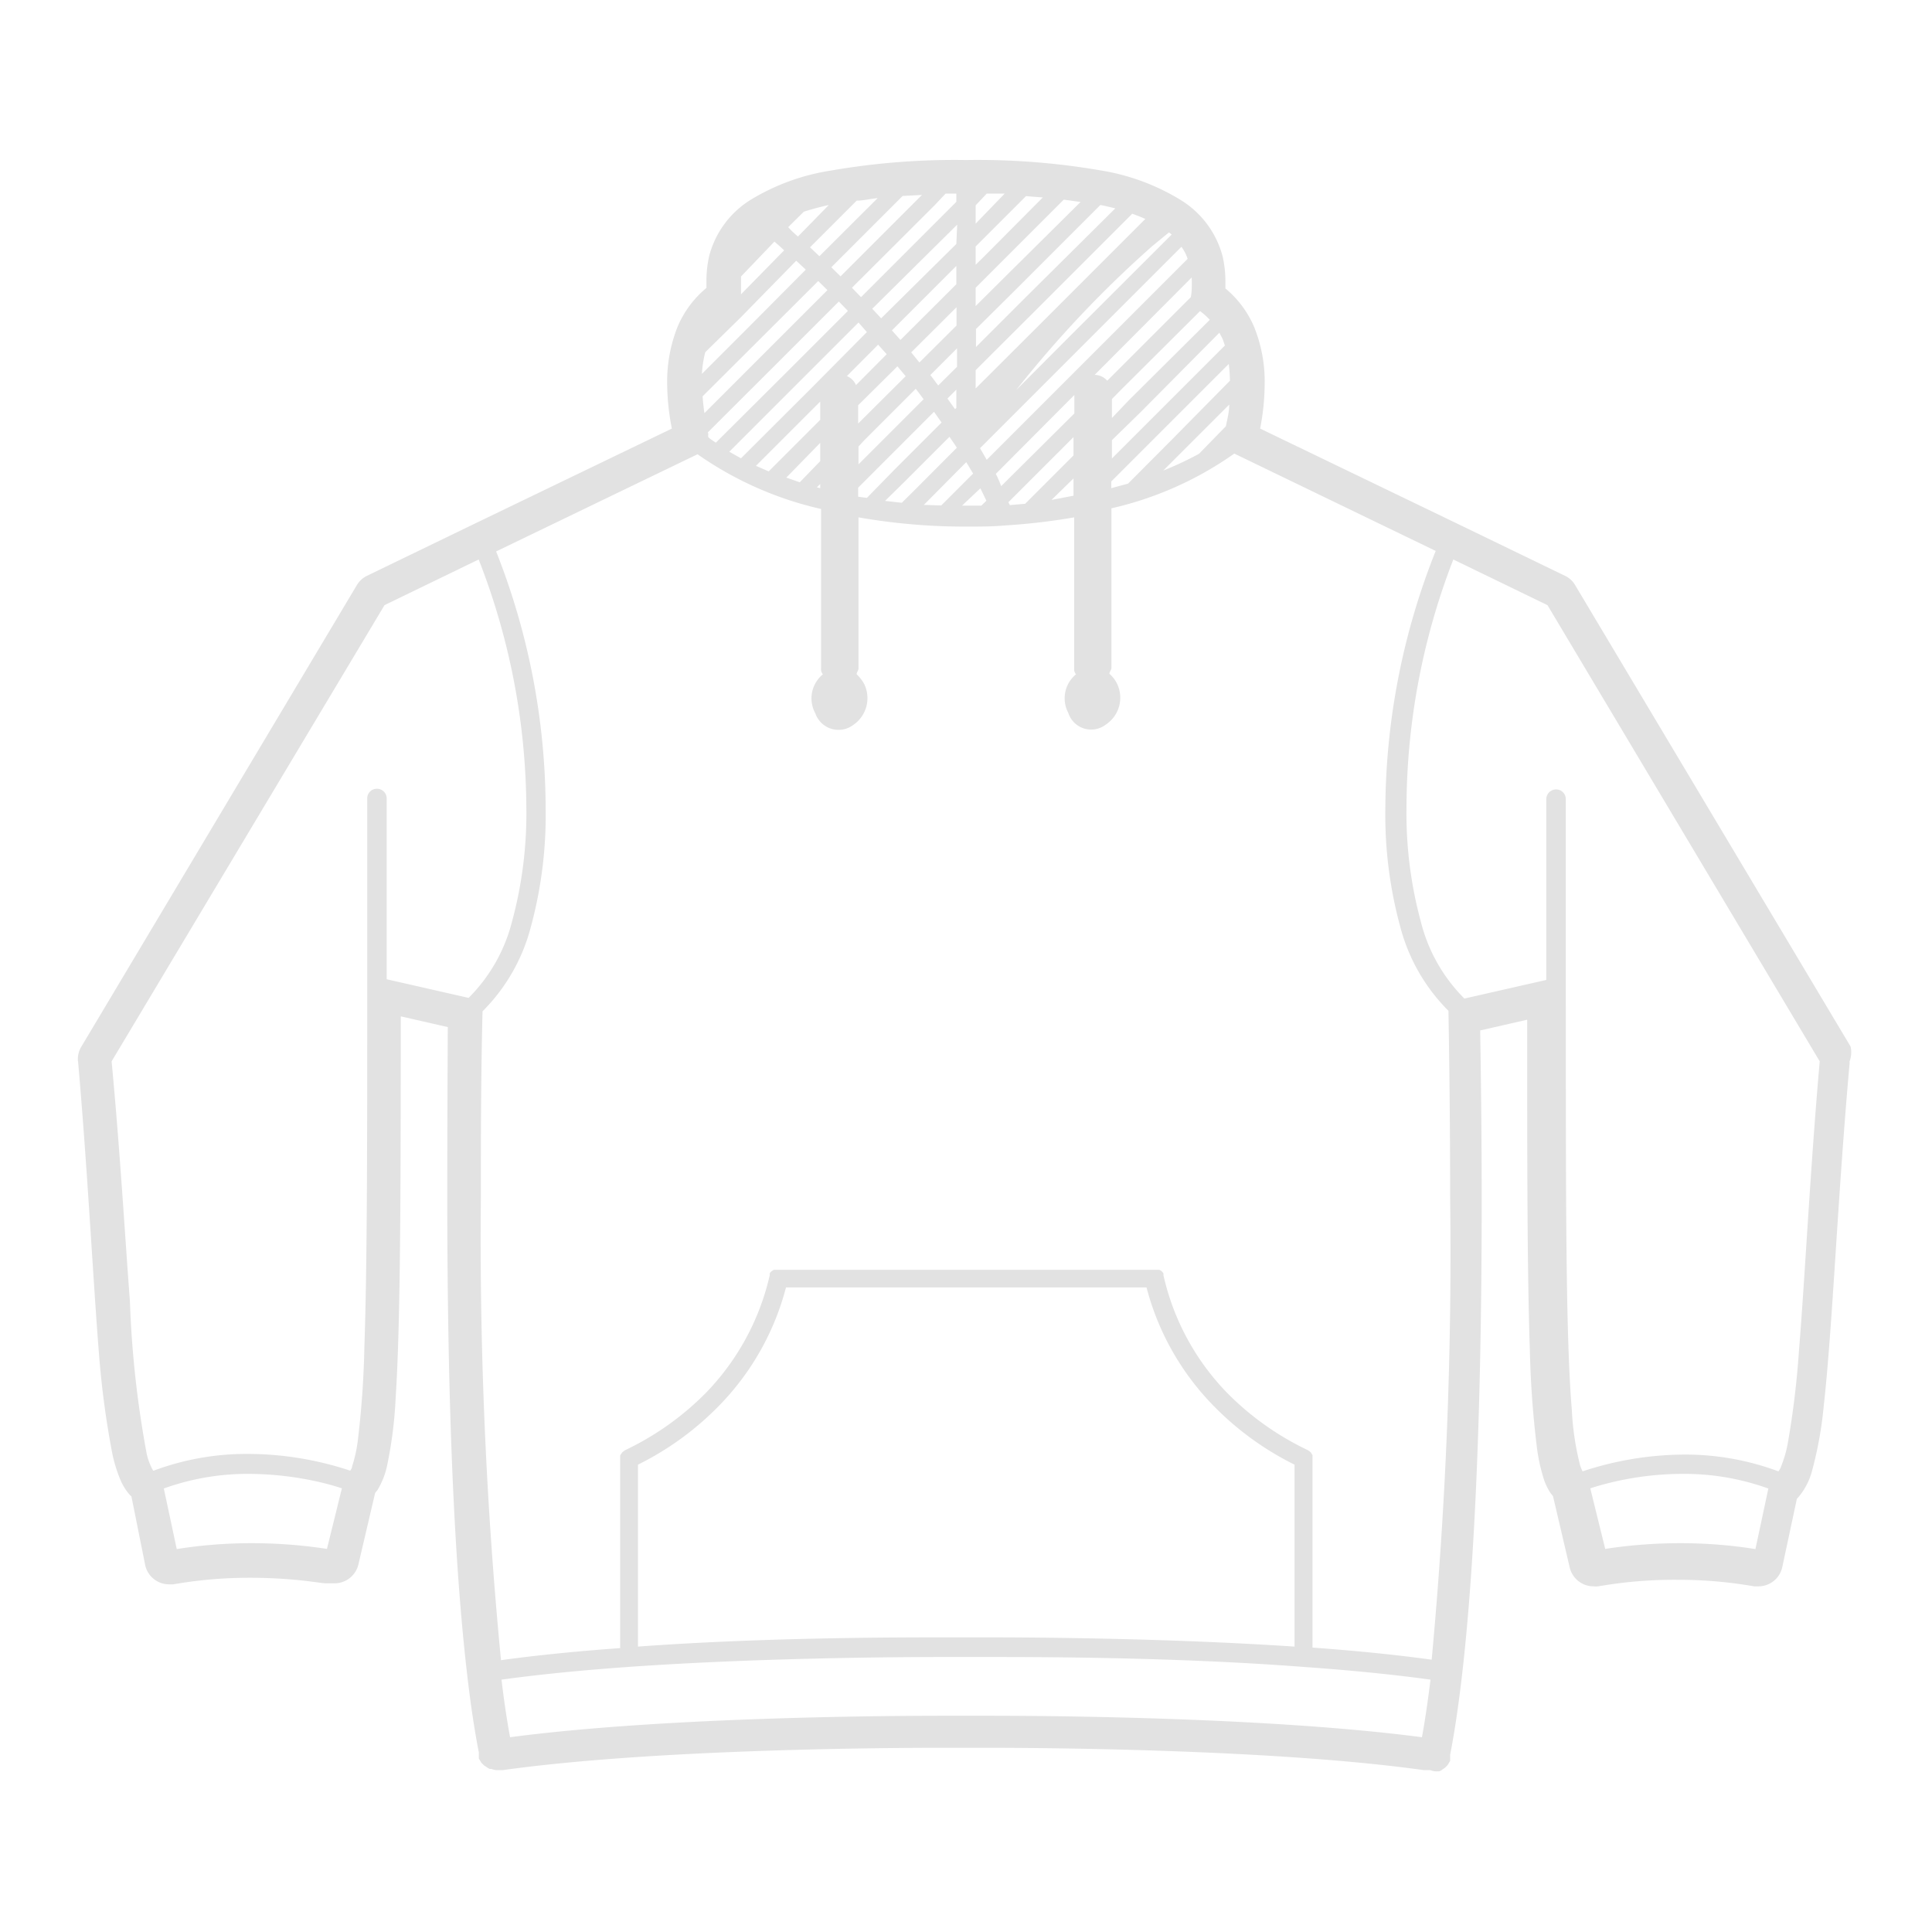<svg xmlns="http://www.w3.org/2000/svg" viewBox="-4.65 -9.535 115.11 115.11"><defs><style>.cls-1{fill:#e2e2e2;}</style></defs><title>hoodie-hood</title><g id="Layer_2" data-name="Layer 2"><g id="Layer_5" data-name="Layer 5"><polyline class="cls-1" points="105.61 52.82 105.61 52.82 105.61 52.82"/><polygon class="cls-1" points="68.22 5.73 68.22 5.73 68.22 5.73 68.22 5.73"/><polygon class="cls-1" points="70.07 9.91 70.07 9.91 70.07 9.91 70.07 9.91"/><polygon class="cls-1" points="37.59 5.73 37.59 5.73 37.59 5.73 37.59 5.73"/><path class="cls-1" d="M105.61,52.82h0L89.2,25.33h0a1.38,1.38,0,0,0-.61-.56l-6.32-3.06L70.43,16a14.27,14.27,0,0,0,.27-2.66h0a8.64,8.64,0,0,0-.63-3.4,6.08,6.08,0,0,0-1.71-2.29c0-.13,0-.24,0-.39a6.79,6.79,0,0,0-.16-1.5,5.62,5.62,0,0,0-2.49-3.37A13.07,13.07,0,0,0,61,.63,43.06,43.06,0,0,0,52.91,0a43.1,43.1,0,0,0-8.07.63,13,13,0,0,0-4.75,1.73h0a5.6,5.6,0,0,0-2.49,3.37,6.79,6.79,0,0,0-.16,1.5c0,.14,0,.26,0,.39a6.08,6.08,0,0,0-1.71,2.29,8.83,8.83,0,0,0-.63,3.4A14.27,14.27,0,0,0,35.38,16L23.54,21.71l-6.32,3.06a1.43,1.43,0,0,0-.61.56h0L.2,52.82h0a1.41,1.41,0,0,0-.21.74v.13H0c.58,6.64.88,12.84,1.25,17.47A53,53,0,0,0,2,76.85H2a8.42,8.42,0,0,0,.57,1.89h0a3.22,3.22,0,0,0,.53.81l.08.07h0L4,83.71a1.45,1.45,0,0,0,1.42,1.15l.26,0a26.18,26.18,0,0,1,4.59-.39,29.26,29.26,0,0,1,3.42.2l1,.13.24,0H15l.29,0a1.46,1.46,0,0,0,1.41-1.11l1-4.27.15-.19h0a4.8,4.8,0,0,0,.58-1.52h0a25.24,25.24,0,0,0,.49-3.9c.3-4.63.3-12.23.31-22.79l2.8.64Q22,57.17,22,61.8c0,14.24.55,23,1.18,28.4.23,2,.47,3.5.7,4.68l0,.16,0,.1h0l0,.1.15.25.08.08,0,0,.08.08.24.16.1.05,0,0,.1,0a1,1,0,0,0,.29.07h.39c8.71-1.22,22.06-1.33,26.15-1.33h2.57c4.09,0,17.44.11,26.15,1.33h.39A.89.89,0,0,0,81,96l.11,0,0,0,.1-.05.23-.16.08-.08,0,0,.08-.08.15-.25,0-.1,0-.09,0-.17h0c.23-1.18.47-2.7.7-4.68.63-5.39,1.18-14.16,1.18-28.39q0-4.65-.09-10.09l2.8-.64c0,8.46,0,15,.16,19.69a57.81,57.81,0,0,0,.43,5.88h0a10.76,10.76,0,0,0,.42,1.86h0a3.67,3.67,0,0,0,.38.77h0l.15.19,1,4.27h0a1.46,1.46,0,0,0,1.41,1.1,1.43,1.43,0,0,0,.29,0h0a26.25,26.25,0,0,1,4.69-.39h0a26.25,26.25,0,0,1,4.59.39l.26,0a1.45,1.45,0,0,0,1.42-1.15h0l.87-4.07h0l.08-.08a4,4,0,0,0,.82-1.57h0a23,23,0,0,0,.7-3.88c.53-4.75.81-12.23,1.54-20.41h0v-.12A1.56,1.56,0,0,0,105.61,52.82ZM52.93,92.69H51.67c-4,0-17,.1-25.93,1.28-.17-.92-.34-2-.51-3.43,2.3-.32,4.9-.57,7.59-.76,7.66-.54,15.88-.59,18.87-.59h2.43c3,0,11.21,0,18.87.59,2.69.19,5.29.44,7.59.76-.17,1.38-.34,2.51-.51,3.43-9-1.18-21.93-1.28-25.93-1.28ZM4.47,78.08a3.61,3.61,0,0,1-.38-1,60.87,60.87,0,0,1-1-9.09C2.78,63.9,2.5,59,2,53.7L18.26,26.52l5.61-2.72a41.08,41.08,0,0,1,2.84,14.79,24.6,24.6,0,0,1-.85,6.77,9.84,9.84,0,0,1-2.59,4.56l-4.88-1.11q0-5,0-10.77a.58.58,0,0,0-.58-.58.57.57,0,0,0-.58.57c0,4,0,7.79,0,11.24,0,9.35,0,16.52-.17,21.44a55,55,0,0,1-.4,5.65,8.26,8.26,0,0,1-.33,1.47c0,.11-.08.19-.11.26a19.47,19.47,0,0,0-6.05-1,15.86,15.86,0,0,0-5.67,1Zm5.71.2a19.16,19.16,0,0,1,4.3.51c.53.13.94.25,1.24.35l-.89,3.61a29.31,29.31,0,0,0-4.55-.34,28.2,28.2,0,0,0-4.4.35l-.77-3.61A14.7,14.7,0,0,1,10.18,78.28ZM24.1,50.72a11,11,0,0,0,2.87-5,25.39,25.39,0,0,0,.89-7.1,41.89,41.89,0,0,0-2.95-15.3l12-5.79a20.8,20.8,0,0,0,7.36,3.26v9.5a.45.45,0,0,0,.11.35,1.85,1.85,0,0,0-.45,2.33,1.46,1.46,0,0,0,2.24.7,1.93,1.93,0,0,0,.67-2.45,2.28,2.28,0,0,0-.45-.58c0-.12.11-.23.11-.35v-9a36.87,36.87,0,0,0,4.07.48c.77.05,1.56.07,2.36.07s1.56,0,2.32-.07h0a37.43,37.43,0,0,0,4.1-.48v9a.45.45,0,0,0,.11.35A1.85,1.85,0,0,0,59,32.94a1.43,1.43,0,0,0,2.23.7,1.92,1.92,0,0,0,.67-2.45,1.9,1.9,0,0,0-.45-.58c0-.12.12-.23.12-.35V20.75a20.57,20.57,0,0,0,7.32-3.26l12,5.8a41.89,41.89,0,0,0-3,15.3,25.39,25.39,0,0,0,.89,7.1,11,11,0,0,0,2.87,5c.07,4,.1,7.71.1,11.09a261.38,261.38,0,0,1-1.1,27.57c-2.17-.3-4.6-.54-7.1-.72V77.37l0-.08,0-.13-.06-.09L73.45,77l-.1-.08-.07-.05a17,17,0,0,1-4.82-3.42,14.67,14.67,0,0,1-3.79-7l0,0,0-.11-.06-.09-.08-.07-.1-.06-.1,0-.11,0H41.66l-.11,0-.1,0-.09.06-.09.07-.06.09,0,.11,0,0a14.76,14.76,0,0,1-3.8,7,17,17,0,0,1-4.82,3.42l-.07.05-.1.08-.06.09-.06.09,0,.13,0,.08V88.66c-2.5.18-4.93.42-7.1.72A261.38,261.38,0,0,1,24,61.81C24,58.43,24,54.74,24.1,50.72ZM66.36,7.23c0,.32,0,.63-.06.94l-4.88,4.88-.1.1a1,1,0,0,0-.75-.35l.3-.3L66.35,7Zm1.85,3.47.12.35-4.46,4.46L61.6,17.78V16.69L63.33,15,68,10.29C68.07,10.42,68.15,10.56,68.21,10.7Zm-1.42,6.8a19.2,19.2,0,0,1-2.13,1l1.12-1.12,2.81-2.81c0,.44-.12.87-.2,1.29Zm-1.69-.77-2.54,2.55-1,.27v-.4l3-3,4-4a8.28,8.28,0,0,1,.07,1ZM50.62,20.55l-.23,0,.11-.11L52.92,18l.41.68-1.9,1.9C51.16,20.57,50.89,20.57,50.62,20.55Zm-4.14-.49v-.54L48,18,51,15l.45.64-2.83,2.83L47,20.13Zm8.2-1.36L59.36,14V15.1L55,19.43C54.91,19.19,54.81,18.94,54.68,18.7Zm-2.43-3.86-.45-.63.53-.53v1.09Zm-1-1.41c-.16-.2-.31-.42-.47-.62l1.59-1.59v1.1Zm-5.43-.57L47.67,11l.51.57-1.83,1.84A1,1,0,0,0,45.78,12.86Zm3-.57.49.59L46.48,15.7V14.61Zm1.31-.23-.49-.6,2.7-2.69V9.86ZM49,10.72l-.51-.57,3.84-3.84V7.4Zm-2.18,6,3.09-3.09c.16.2.31.41.47.62l-3,3-.88.88V17.07ZM52.33,5,47.85,9.43l-.53-.57,5-4.95.06-.06ZM47,10.25,43.68,13.6,39.5,17.77l-.7-.39,4.33-4.33L46.5,9.68Zm-2.78,4.14v1.09l-3.07,3.07-.76-.33Zm0,2.46v1.09L43,19.2l-.8-.28Zm0,2.45v.25l-.2-.05Zm5-.11,2.7-2.7c.15.22.3.43.44.65l-2.59,2.6-.69.68-1-.11Zm4.54.37c.13.25.24.49.36.74l-.3.29c-.32,0-.64,0-1,0h-.15Zm1.76,1-.09-.17,3.88-3.88v1.09l-2.88,2.88Zm3.79-1.59V20l0,0L58,20.25Zm3.29-4.65-1,1.05V14.24l.5-.51L66.85,9a4.13,4.13,0,0,1,.58.52Zm-2.46-2.46-6,6-.4-.69,5.87-5.87,6.13-6.13a2.46,2.46,0,0,1,.37.72ZM59,10.59l-3.11,3.12A66.39,66.39,0,0,1,64,5.13L65,4.31l.16.13ZM57.73,9.37l-4.25,4.24V12.52l3.71-3.7L62.81,3.2c.28.1.54.2.78.31ZM56.5,8.14l-3,3V10.07L56,7.59l4.91-4.91c.32.06.61.13.89.2ZM55.28,6.91,53.48,8.7V7.61l1.25-1.25,4-4,1,.14ZM54.05,5.68l-.57.56V5.15h0l3-3,1,.08Zm-.57-1.89V2.7L54.14,2l1.07,0Zm-1.15-1.3-.74.74L46.65,8.17l-.54-.56,4.94-4.93L51.69,2h.64Zm-6.9,4.44-.55-.54,4.25-4.25,1.15-.06Zm-1.26-1.2-.56-.53,2.78-2.78c.4,0,.81-.11,1.25-.15ZM42.89,4.56l-.33-.3L42.31,4l.93-.92c.44-.14.94-.28,1.49-.4Zm-1.4.3.31.27.27.25L39.5,8c0-.24,0-.48,0-.71s0-.24,0-.35Zm-2,4.51L42.79,6l.57.53L40,9.91l-2.83,2.83a6.68,6.68,0,0,1,.2-1.29Zm1.22,1.22,3.39-3.38.55.54-3.39,3.39-3.94,3.94c-.05-.33-.08-.65-.11-1Zm1.23,1.23,3.39-3.39.54.56-3.38,3.38L38,16.84c-.13-.09-.28-.18-.4-.28s0-.22-.08-.33Zm11,76.2H51.69c-2.93,0-10.8,0-18.33.55V77.73a17.7,17.7,0,0,0,4.82-3.5,15.76,15.76,0,0,0,4-7.06H63.66a15.76,15.76,0,0,0,4,7.06,17.7,17.7,0,0,0,4.82,3.5V88.57c-7.53-.5-15.4-.55-18.33-.55Zm48.52-10.14a1.46,1.46,0,0,1-.15.25,15.86,15.86,0,0,0-5.67-1,19.47,19.47,0,0,0-6,1,3.07,3.07,0,0,1-.15-.37,16.78,16.78,0,0,1-.49-3.29c-.38-4.63-.35-13.08-.36-25.16h0c0-3.45,0-7.19,0-11.24a.57.57,0,0,0-.58-.57.58.58,0,0,0-.58.58q0,5.79,0,10.77l-4.88,1.11A9.84,9.84,0,0,1,80,45.36a24.6,24.6,0,0,1-.85-6.77A41.08,41.08,0,0,1,81.94,23.8l5.61,2.72L103.77,53.7c-.58,6.62-.87,12.76-1.24,17.29a52,52,0,0,1-.66,5.45A7,7,0,0,1,101.45,77.88Zm-.75,1.27-.77,3.61a28.2,28.2,0,0,0-4.4-.35,29.31,29.31,0,0,0-4.55.34l-.89-3.61a18.2,18.2,0,0,1,5.54-.86A14.7,14.7,0,0,1,100.7,79.15Z"/><polygon class="cls-1" points="35.74 9.91 35.74 9.91 35.74 9.91 35.74 9.91"/><polygon class="cls-1" points="65.73 2.36 65.73 2.36 65.73 2.36 65.73 2.36"/><polygon class="cls-1" points="87.38 38.04 87.38 38.04 87.38 38.04 87.38 38.04"/></g></g></svg>